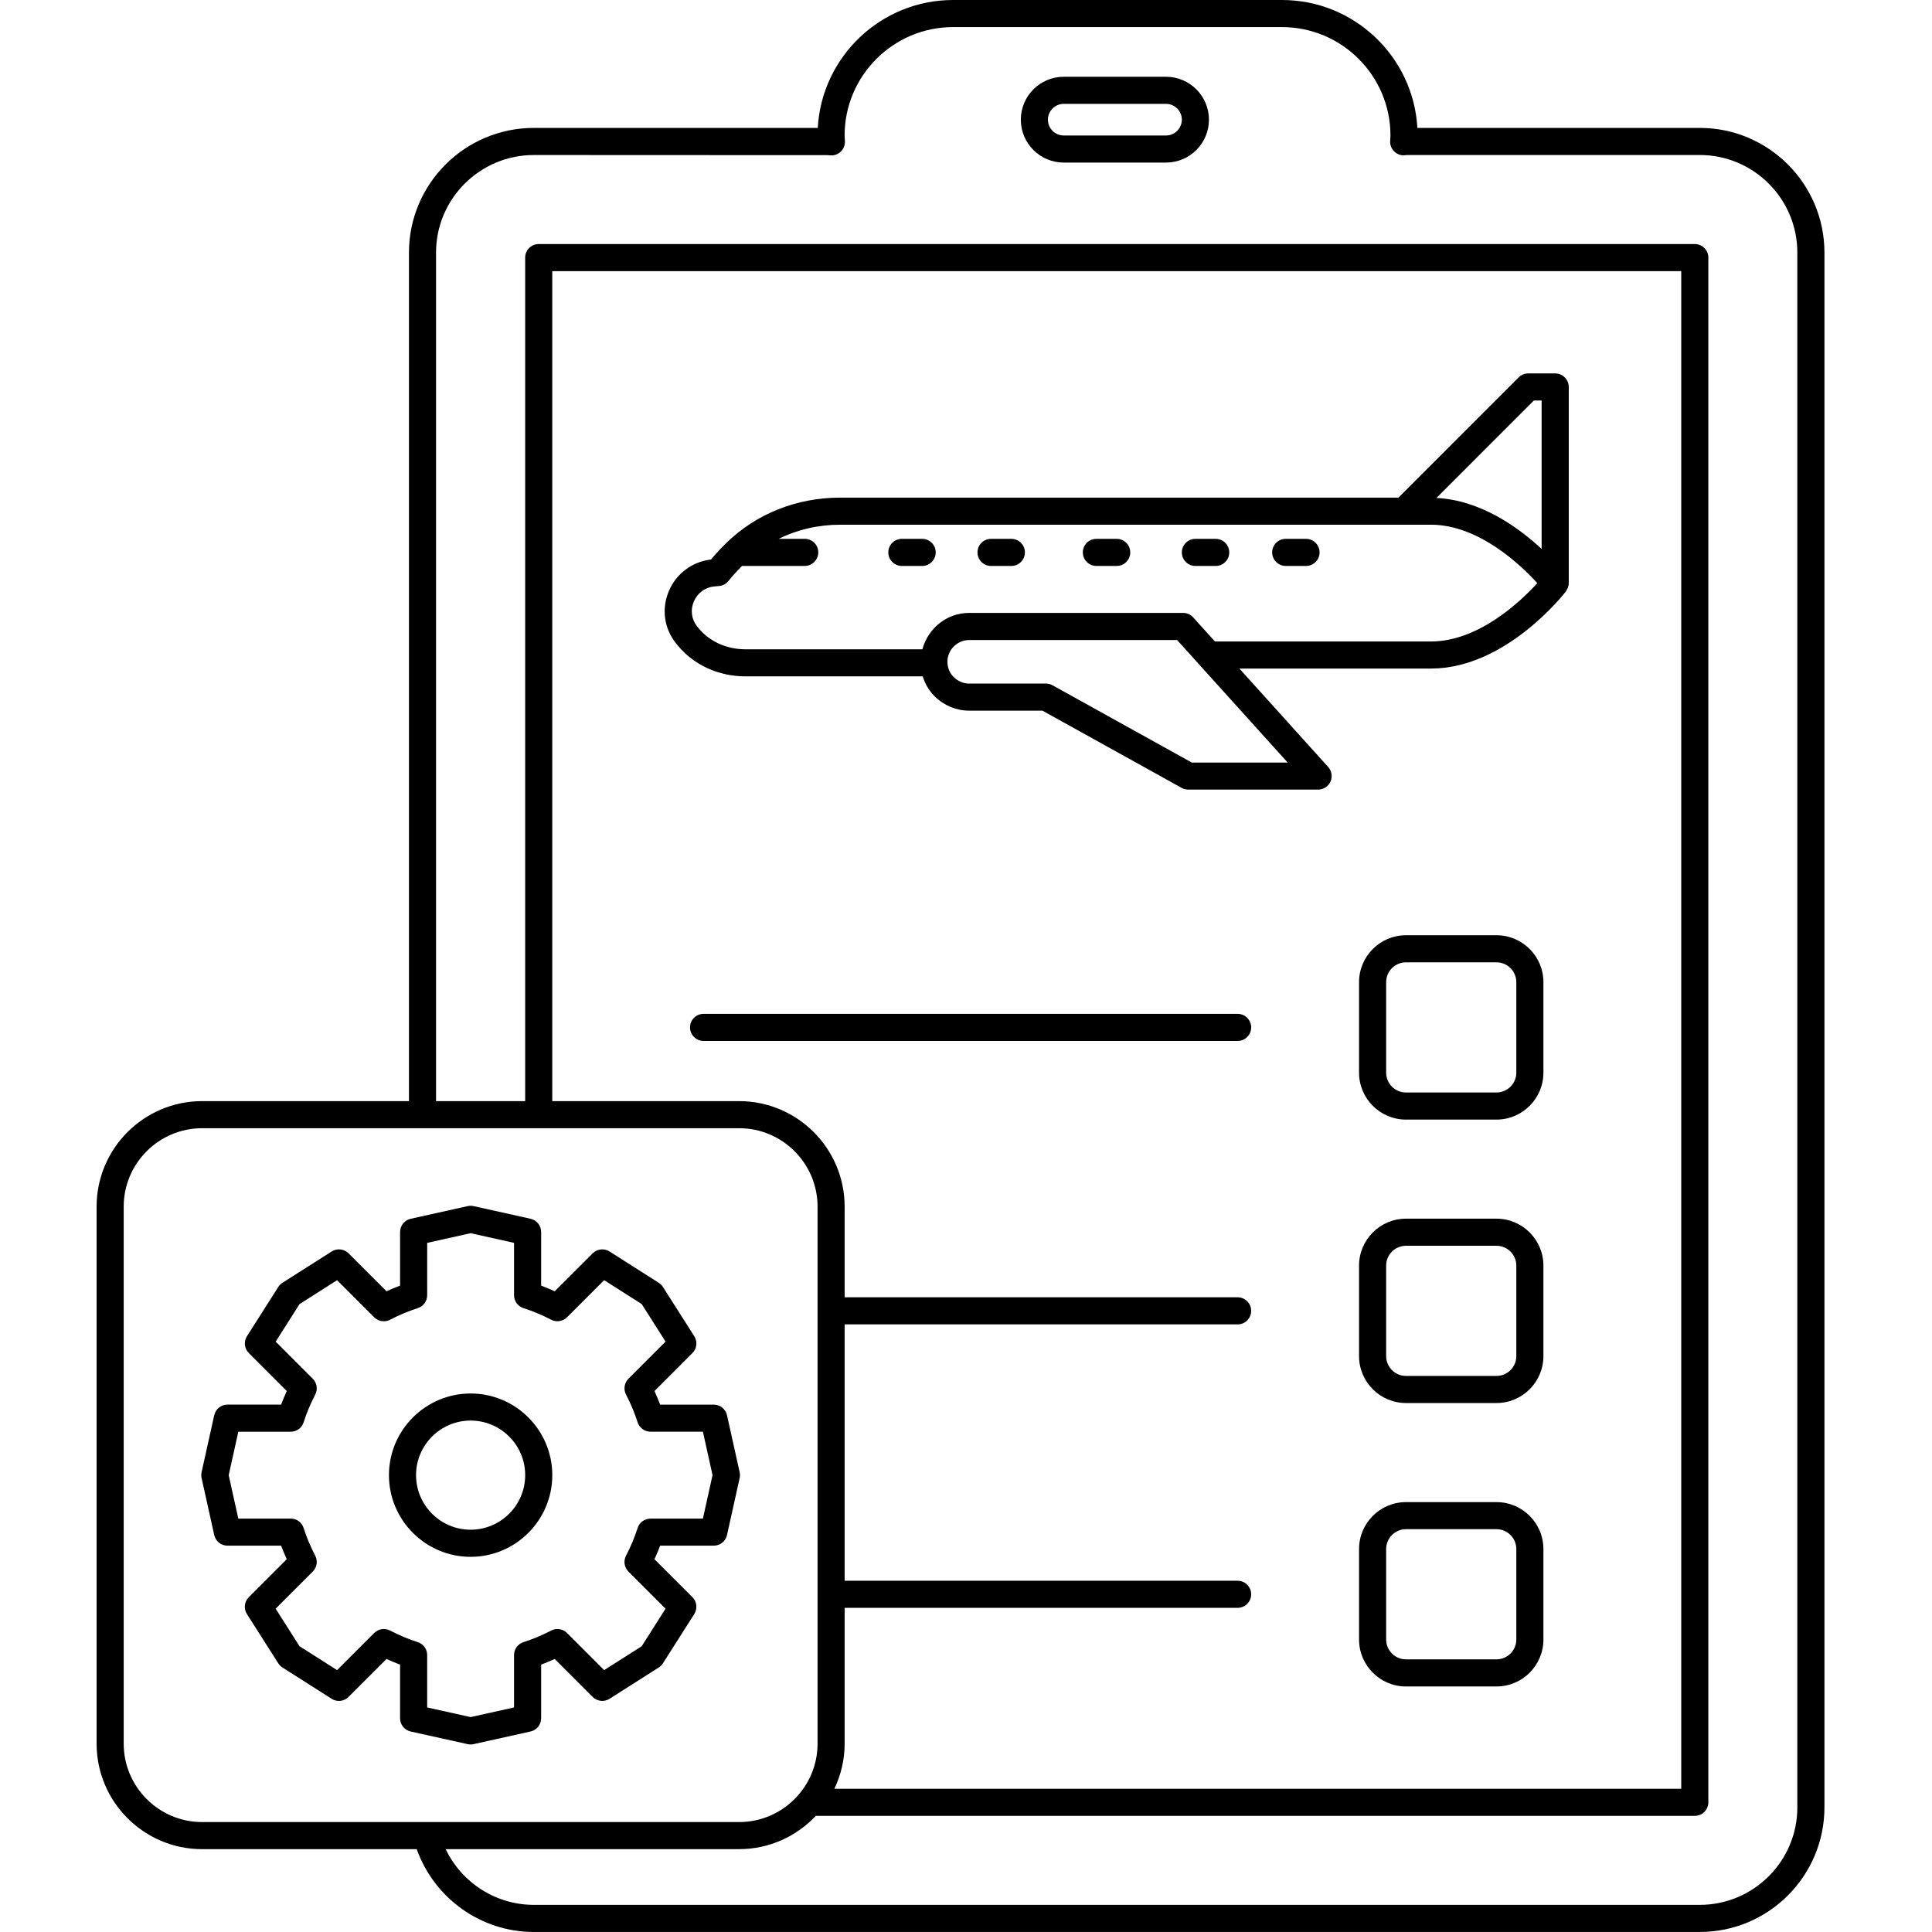 <?xml version="1.0" encoding="utf-8"?>
<svg viewBox="0 0 100 100" xmlns="http://www.w3.org/2000/svg">
  <g transform="matrix(0.935, 0, 0, 0.935, -11.175, -10.525)" style="transform-origin: 16.175px 10.525px;">
    <path d="M93.669,62.298H88.66c-1.433,0-2.598,1.166-2.598,2.598v5.01c0,1.432,1.165,2.598,2.598,2.598h5.009   c1.433,0,2.599-1.166,2.599-2.598v-5.01C96.268,63.463,95.102,62.298,93.669,62.298z M94.768,69.905   c0,0.605-0.493,1.098-1.099,1.098H88.66c-0.605,0-1.098-0.492-1.098-1.098v-5.01c0-0.605,0.492-1.098,1.098-1.098h5.009   c0.605,0,1.099,0.492,1.099,1.098V69.905z"/>
    <path d="M79.34,66.65H49.776c-0.414,0-0.75,0.336-0.75,0.75s0.336,0.75,0.75,0.75H79.34c0.414,0,0.75-0.336,0.75-0.75   S79.754,66.65,79.34,66.65z"/>
    <path d="M93.669,77.988H88.66c-1.433,0-2.598,1.166-2.598,2.598v5.01c0,1.432,1.165,2.598,2.598,2.598h5.009   c1.433,0,2.599-1.166,2.599-2.598v-5.01C96.268,79.154,95.102,77.988,93.669,77.988z M94.768,85.596   c0,0.605-0.493,1.098-1.099,1.098H88.66c-0.605,0-1.098-0.492-1.098-1.098v-5.01c0-0.605,0.492-1.098,1.098-1.098h5.009   c0.605,0,1.099,0.492,1.099,1.098V85.596z"/>
    <path d="M93.669,93.679H88.66c-1.433,0-2.598,1.166-2.598,2.599v5.009c0,1.432,1.165,2.598,2.598,2.598h5.009   c1.433,0,2.599-1.166,2.599-2.598v-5.009C96.268,94.844,95.102,93.679,93.669,93.679z M94.768,101.286   c0,0.605-0.493,1.098-1.099,1.098H88.66c-0.605,0-1.098-0.492-1.098-1.098v-5.009c0-0.606,0.492-1.099,1.098-1.099h5.009   c0.605,0,1.099,0.493,1.099,1.099V101.286z"/>
    <path d="M51.773,92.024l-0.7-3.154c-0.076-0.343-0.381-0.587-0.732-0.587h-2.969c-0.095-0.251-0.199-0.502-0.314-0.752l2.1-2.102   c0.249-0.249,0.291-0.636,0.103-0.933l-1.734-2.727c-0.059-0.093-0.138-0.171-0.23-0.23l-2.726-1.734   c-0.294-0.187-0.685-0.146-0.933,0.102l-2.103,2.101c-0.249-0.115-0.5-0.22-0.751-0.314v-2.968c0-0.352-0.244-0.656-0.587-0.732   l-3.154-0.701c-0.107-0.024-0.219-0.024-0.326,0l-3.154,0.701c-0.343,0.076-0.587,0.38-0.587,0.732l-0.001,2.968   c-0.25,0.094-0.501,0.199-0.75,0.314l-2.103-2.101c-0.248-0.249-0.638-0.289-0.933-0.103l-2.726,1.735   c-0.093,0.059-0.172,0.138-0.23,0.23l-1.734,2.726c-0.188,0.297-0.146,0.685,0.103,0.933l2.101,2.102   c-0.115,0.25-0.22,0.501-0.314,0.752h-2.97c-0.352,0-0.656,0.244-0.732,0.587l-0.7,3.154c-0.023,0.107-0.023,0.218,0,0.325   l0.7,3.154c0.076,0.343,0.381,0.587,0.732,0.587h2.97c0.095,0.25,0.199,0.501,0.314,0.751l-2.103,2.103   c-0.249,0.249-0.291,0.636-0.103,0.933l1.735,2.727c0.059,0.092,0.138,0.171,0.23,0.23l2.727,1.735   c0.296,0.189,0.685,0.147,0.933-0.103l2.103-2.103c0.249,0.115,0.5,0.22,0.75,0.314v2.97c0,0.352,0.244,0.656,0.588,0.732   l3.155,0.7c0.053,0.012,0.107,0.018,0.162,0.018s0.109-0.006,0.162-0.018l3.154-0.701c0.344-0.076,0.588-0.38,0.588-0.732v-2.969   c0.251-0.094,0.502-0.199,0.751-0.314l2.103,2.102c0.249,0.25,0.64,0.291,0.933,0.103l2.726-1.735   c0.093-0.059,0.172-0.138,0.23-0.23l1.734-2.727c0.188-0.296,0.146-0.684-0.103-0.933l-2.101-2.101   c0.115-0.25,0.221-0.5,0.315-0.751h2.969c0.352,0,0.656-0.244,0.732-0.587l0.7-3.155C51.797,92.242,51.797,92.131,51.773,92.024z    M49.739,94.592h-2.901c-0.327,0-0.616,0.212-0.715,0.524c-0.161,0.508-0.376,1.024-0.641,1.532   c-0.151,0.29-0.097,0.645,0.135,0.876l2.054,2.055l-1.321,2.079l-2.078,1.322l-2.056-2.056c-0.233-0.231-0.588-0.286-0.877-0.135   c-0.505,0.263-1.02,0.479-1.532,0.641c-0.312,0.099-0.523,0.388-0.523,0.715v2.901l-2.404,0.534l-2.405-0.534v-2.901   c0-0.327-0.211-0.616-0.522-0.715c-0.509-0.162-1.024-0.377-1.533-0.642c-0.29-0.15-0.644-0.095-0.876,0.136l-2.056,2.056   l-2.079-1.323l-1.322-2.078l2.056-2.056c0.231-0.231,0.286-0.585,0.136-0.875c-0.265-0.51-0.48-1.026-0.642-1.534   c-0.099-0.312-0.388-0.523-0.715-0.523h-2.901l-0.533-2.404l0.533-2.404h2.901c0.327,0,0.616-0.211,0.715-0.523   c0.162-0.51,0.378-1.027,0.642-1.535c0.15-0.29,0.096-0.645-0.136-0.875l-2.054-2.055l1.321-2.078l2.078-1.323l2.056,2.055   c0.232,0.232,0.586,0.285,0.877,0.135c0.508-0.265,1.022-0.48,1.531-0.641c0.312-0.098,0.523-0.388,0.523-0.715l0.001-2.9   l2.404-0.535l2.404,0.535v2.899c0,0.327,0.211,0.616,0.522,0.715c0.513,0.163,1.028,0.378,1.534,0.641   c0.29,0.15,0.644,0.096,0.876-0.135l2.056-2.055l2.078,1.322l1.322,2.078l-2.054,2.055c-0.231,0.231-0.286,0.585-0.136,0.875   c0.264,0.508,0.479,1.025,0.642,1.535c0.099,0.312,0.388,0.523,0.715,0.523h2.9l0.533,2.404L49.739,94.592z"/>
    <path d="M36.88,87.666c-2.492,0-4.521,2.028-4.521,4.521s2.028,4.521,4.521,4.521s4.521-2.028,4.521-4.521   S39.372,87.666,36.88,87.666z M36.88,95.207c-1.665,0-3.021-1.355-3.021-3.021s1.355-3.021,3.021-3.021s3.021,1.355,3.021,3.021   S38.545,95.207,36.88,95.207z"/>
    <path d="M96.919,31.197h-1.491c-0.199,0-0.39,0.079-0.53,0.22l-6.655,6.656H57.339c-2.397,0-4.63,0.886-6.285,2.492   c-0.003,0.002-0.005,0.006-0.008,0.008c-0.001,0.001-0.003,0.003-0.004,0.004c-0.293,0.283-0.579,0.591-0.855,0.922   c-1.035,0.116-1.928,0.784-2.334,1.75c-0.412,0.979-0.267,2.057,0.394,2.886l0.117,0.143c0.894,1.074,2.257,1.69,3.74,1.69h9.803   c0.13,0.415,0.35,0.798,0.666,1.109c0.519,0.508,1.197,0.789,1.91,0.789h4.054l7.707,4.276c0.111,0.062,0.237,0.094,0.364,0.094   h7.188c0.296,0,0.564-0.174,0.686-0.445c0.12-0.271,0.069-0.587-0.129-0.807l-4.916-5.449h10.63   c4.108-0.014,7.313-4.096,7.446-4.27c0.025-0.032,0.037-0.07,0.057-0.105c0.016-0.029,0.035-0.056,0.047-0.087   c0.033-0.086,0.054-0.176,0.054-0.267l0,0v-10.86C97.669,31.533,97.333,31.197,96.919,31.197z M95.738,32.697h0.431v8.216   c-1.284-1.193-3.383-2.703-5.824-2.822L95.738,32.697z M76.802,52.737l-7.707-4.276c-0.111-0.062-0.237-0.094-0.364-0.094h-4.248   c-0.318,0-0.623-0.128-0.859-0.36c-0.218-0.213-0.342-0.5-0.35-0.842c0-0.667,0.542-1.209,1.209-1.209h11.507l6.119,6.781H76.802z    M90.063,46.036h-11.98l-1.202-1.333c-0.142-0.158-0.345-0.248-0.557-0.248H64.482c-1.236,0-2.271,0.838-2.594,2.014h-9.785   c-1.036,0-1.979-0.419-2.591-1.154l-0.096-0.117c-0.31-0.39-0.378-0.901-0.183-1.367c0.2-0.476,0.623-0.791,1.126-0.842   l0.254-0.021c0.212-0.013,0.409-0.116,0.541-0.283c0.239-0.303,0.495-0.57,0.75-0.831h3.472c0.414,0,0.75-0.336,0.75-0.75   s-0.336-0.75-0.75-0.75h-1.443c1.033-0.509,2.191-0.782,3.405-0.782H90.06c2.64,0.009,4.97,2.246,5.871,3.234   C95.029,43.794,92.699,46.027,90.063,46.036z"/>
    <path d="M61.877,40.355h-1.125c-0.414,0-0.75,0.336-0.75,0.75s0.336,0.75,0.75,0.75h1.125c0.414,0,0.75-0.336,0.75-0.75   S62.291,40.355,61.877,40.355z"/>
    <path d="M66.814,40.355h-1.125c-0.414,0-0.75,0.336-0.75,0.75s0.336,0.75,0.75,0.75h1.125c0.414,0,0.75-0.336,0.75-0.75   S67.229,40.355,66.814,40.355z"/>
    <path d="M72.646,40.355h-1.125c-0.414,0-0.75,0.336-0.75,0.75s0.336,0.75,0.75,0.75h1.125c0.414,0,0.75-0.336,0.75-0.75   S73.061,40.355,72.646,40.355z"/>
    <path d="M78.127,40.355h-1.125c-0.414,0-0.75,0.336-0.75,0.75s0.336,0.75,0.75,0.75h1.125c0.414,0,0.75-0.336,0.75-0.75   S78.541,40.355,78.127,40.355z"/>
    <path d="M83.127,40.355h-1.125c-0.414,0-0.75,0.336-0.75,0.75s0.336,0.75,0.75,0.75h1.125c0.414,0,0.75-0.336,0.75-0.75   S83.541,40.355,83.127,40.355z"/>
    <path d="M104.926,17.606H89.291c-0.221-3.942-3.497-7.081-7.493-7.081H63.59c-3.996,0-7.272,3.139-7.493,7.081H40.38   c-3.812,0-6.913,3.095-6.913,6.899v46.976H22.016c-3.221,0-5.841,2.621-5.841,5.842v29.727c0,3.221,2.62,5.841,5.841,5.841h11.879   c0.977,2.72,3.551,4.584,6.485,4.584h64.546c3.805,0,6.899-3.095,6.899-6.899V24.506C111.825,20.702,108.73,17.606,104.926,17.606z    M17.675,107.05V77.323c0-2.394,1.947-4.342,4.341-4.342h29.728c2.395,0,4.342,1.948,4.342,4.342v29.727   c0,2.394-1.947,4.341-4.342,4.341H22.016C19.622,111.391,17.675,109.443,17.675,107.05z M57.585,107.05v-7.518H79.34   c0.414,0,0.75-0.336,0.75-0.75s-0.336-0.75-0.75-0.75H57.585V83.841H79.34c0.414,0,0.75-0.336,0.75-0.75s-0.336-0.75-0.75-0.75   H57.585v-5.018c0-3.221-2.621-5.842-5.842-5.842H41.4V25.535h62.498v84.014H57.016C57.377,108.79,57.585,107.945,57.585,107.05z    M110.325,110.575c0,2.977-2.422,5.399-5.399,5.399H40.38c-2.114,0-3.996-1.231-4.881-3.084h16.244c1.673,0,3.18-0.711,4.246-1.842   h48.659c0.414,0,0.75-0.336,0.75-0.75V24.785c0-0.414-0.336-0.75-0.75-0.75H40.65c-0.414,0-0.75,0.336-0.75,0.75v46.696h-4.934   V24.506c0-2.977,2.429-5.399,5.413-5.399l16.272,0.007l0.162,0.014c0.213,0.01,0.419-0.068,0.568-0.219   c0.15-0.15,0.229-0.356,0.219-0.568l-0.008-0.129c-0.004-0.061-0.009-0.121-0.009-0.182c0-3.311,2.693-6.005,6.005-6.005h18.208   c3.312,0,6.005,2.694,6.005,6.005c0,0.06-0.005,0.118-0.009,0.176l-0.008,0.127c-0.011,0.209,0.066,0.413,0.213,0.563   c0.146,0.149,0.34,0.238,0.558,0.225c0.02,0,0.162-0.013,0.182-0.015h16.188c2.978,0,5.399,2.422,5.399,5.399V110.575z"/>
    <path d="M75.377,14.775h-5.664c-1.31,0-2.375,1.065-2.375,2.375s1.065,2.375,2.375,2.375h5.664c1.31,0,2.375-1.065,2.375-2.375   S76.687,14.775,75.377,14.775z M75.377,18.025h-5.664c-0.482,0-0.875-0.393-0.875-0.875s0.393-0.875,0.875-0.875h5.664   c0.482,0,0.875,0.393,0.875,0.875S75.859,18.025,75.377,18.025z"/>
  </g>
</svg>